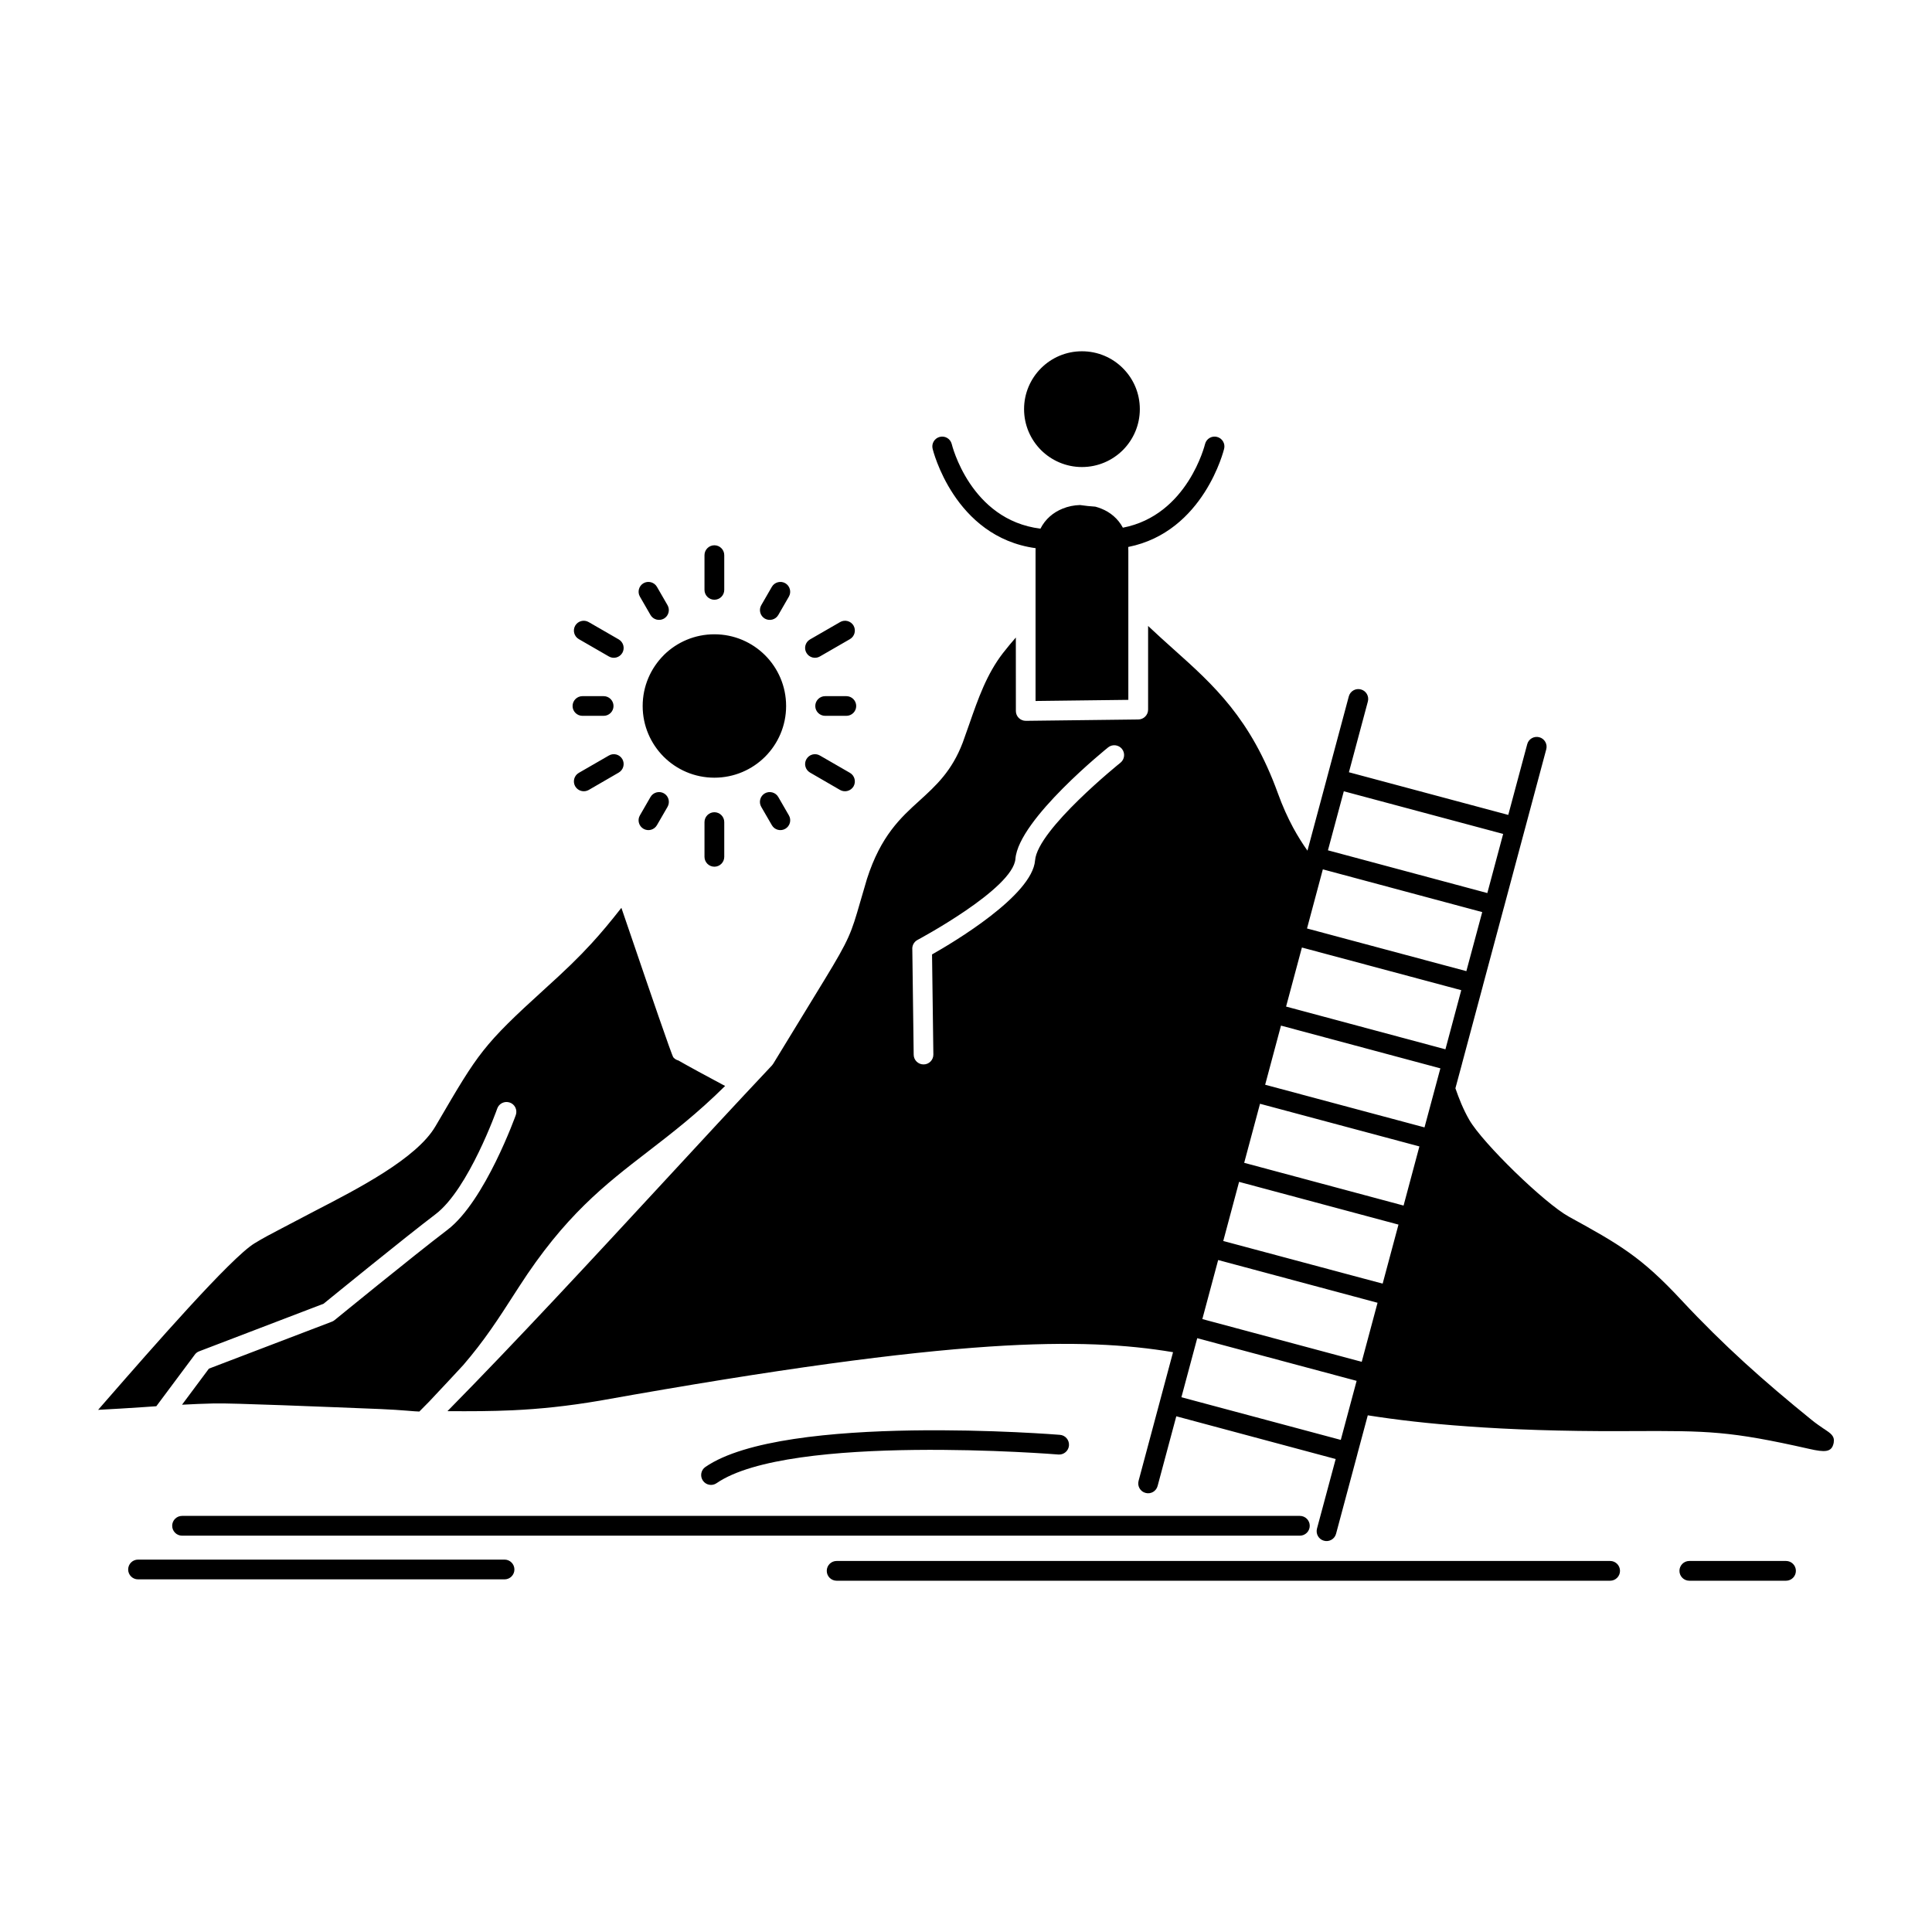 <?xml version="1.0" ?><!DOCTYPE svg  PUBLIC '-//W3C//DTD SVG 1.1//EN'  'http://www.w3.org/Graphics/SVG/1.1/DTD/svg11.dtd'><svg height="512px" style="enable-background:new 0 0 512 512;" version="1.1" viewBox="0 0 512 512" width="512px" xml:space="preserve" xmlns="http://www.w3.org/2000/svg" xmlns:xlink="http://www.w3.org/1999/xlink"><g id="_x32_48_x2C__Success_x2C__personal_x2C__development_x2C__Leader_x2C__career"><g><path d="M111.129,374.074l2.714-2.748l0.351-0.383    c3.311-3.491,7.803-8.345,8.57-9.176c5.61-6.515,9.282-12.199,13.806-19.246l0.948-1.469    c12.188-18.927,22.705-27.018,34.275-35.938c6.313-4.875,12.966-9.984,20.375-17.33l-0.66-0.34    c-3.789-2.022-9.239-4.961-11.731-6.408c-0.489-0.129-0.947-0.384-1.298-0.788l-0.042-0.042    c-0.405-0.49-6.356-17.904-10.772-30.871l-2.992-8.75c-2.885,3.684-5.333,6.621-7.93,9.453c-3.429,3.746-7.081,7.26-12.382,12.05    c-16.351,14.839-17.639,17.011-28.23,35.149l-0.754,1.277c-4.982,8.516-20.63,16.563-31.84,22.354l-9.058,4.749    c-2.374,1.234-4.812,2.512-7.058,3.896c-6.259,3.811-27.304,27.932-39.196,41.558l-2.223,2.555    c3.969-0.19,7.993-0.468,12.006-0.724l3.418-0.234l10.112-13.562c0.288-0.447,0.723-0.81,1.256-1l32.956-12.604    c2.832-2.299,21.024-17.138,29.688-23.737c8.762-6.643,16.309-27.89,16.319-27.954c0.458-1.363,1.938-2.086,3.299-1.639    c1.364,0.446,2.097,1.916,1.651,3.278c-0.021,0.063-8.165,22.886-18.128,30.466c-9.314,7.09-29.795,23.845-29.859,23.887    c-0.225,0.191-0.479,0.34-0.746,0.447l-32.616,12.455l-7.123,9.559c2.79-0.149,5.61-0.276,8.474-0.34    c4.524-0.129,29.167,0.894,44.155,1.489C106.456,373.647,109.99,374.074,111.129,374.074 M286.729,93.091    c4.235,0,8.068,1.703,10.846,4.492c2.779,2.767,4.492,6.6,4.492,10.837c0,4.235-1.713,8.068-4.492,10.857    c-2.777,2.767-6.61,4.492-10.846,4.492c-4.228,0-8.068-1.726-10.849-4.492c-2.777-2.789-4.492-6.622-4.492-10.857    c0-4.217,1.715-8.049,4.492-10.837C278.67,94.794,282.501,93.091,286.729,93.091z M202.76,173.651    c-3.438-3.428-8.186-5.558-13.443-5.558c-5.175,0-9.869,2.065-13.296,5.408l-0.139,0.149c-3.439,3.448-5.568,8.196-5.568,13.454    c0,5.238,2.129,9.986,5.568,13.435c3.438,3.429,8.186,5.557,13.435,5.557c5.247,0,10.005-2.128,13.443-5.557    c3.439-3.448,5.568-8.196,5.568-13.435C208.328,181.848,206.199,177.1,202.76,173.651z M293.657,198.07    c1.107-0.895,2.757-0.724,3.662,0.383c0.906,1.107,0.734,2.768-0.371,3.662c-0.065,0.043-21.982,17.671-22.644,25.889    c-0.733,9.304-21.619,21.716-27.304,24.931l0.351,26.526c0.011,1.427-1.139,2.619-2.576,2.619    c-1.438,0.021-2.618-1.129-2.639-2.555l-0.362-27.848c-0.107-1.043,0.415-2.086,1.394-2.597    c0.075-0.043,25.292-13.497,25.931-21.481C269.94,217.104,293.595,198.135,293.657,198.07z M394.158,236.669L398.352,221    l-42.23-11.305l-4.203,15.647L394.158,236.669z M388.601,257.362l4.204-15.647l-42.238-11.326l-4.194,15.669L388.601,257.362z     M383.054,278.077l4.194-15.669l-42.229-11.305l-4.193,15.648L383.054,278.077z M377.509,298.771l4.204-15.648l-42.238-11.326    l-4.195,15.67L377.509,298.771z M371.962,319.486l4.194-15.67l-42.239-11.305l-4.194,15.648L371.962,319.486z M366.417,340.18    l4.194-15.648l-42.241-11.326l-4.194,15.67L366.417,340.18z M360.87,360.895l4.194-15.648l-42.239-11.326l-4.194,15.648    L360.87,360.895z M355.323,381.588l4.196-15.647l-42.241-11.306l-4.194,15.648L355.323,381.588z M319.354,117.659    c0.361-1.405,1.788-2.235,3.173-1.874c1.405,0.362,2.235,1.789,1.873,3.172c-0.021,0.086-5.311,21.992-25.41,25.995    c0.021,0.341,0.031,0.681,0.031,1.044v39.471l-24.589,0.299v-39.77l0.021-0.725c-21.652-2.959-27.272-26.229-27.293-26.314    c-0.362-1.383,0.479-2.81,1.874-3.172c1.395-0.361,2.82,0.469,3.183,1.874c0.01,0.063,4.864,20.14,23.514,22.439    c1.288-2.555,3.418-4.321,5.866-5.302c1.447-0.596,3.023-0.915,4.62-0.958c1.393,0.213,2.746,0.341,4.055,0.427    c0.542,0.148,1.076,0.318,1.587,0.531c2.363,0.938,4.416,2.619,5.715,5.046C314.789,136.521,319.334,117.723,319.354,117.659z     M186.697,147.124c0-1.448,1.183-2.619,2.62-2.619c1.448,0,2.618,1.171,2.618,2.619v9.197c0,1.448-1.17,2.618-2.618,2.618    c-1.437,0-2.62-1.17-2.62-2.618V147.124z M222.634,164.858c1.246-0.724,2.843-0.298,3.567,0.937    c0.712,1.256,0.286,2.853-0.947,3.576l-7.974,4.6c-1.246,0.724-2.843,0.297-3.566-0.958c-0.725-1.235-0.298-2.832,0.948-3.556    L222.634,164.858z M225.254,204.819c1.233,0.724,1.66,2.32,0.947,3.577c-0.725,1.234-2.321,1.66-3.567,0.958l-7.972-4.62    c-1.246-0.725-1.672-2.32-0.948-3.556c0.723-1.257,2.32-1.682,3.566-0.958L225.254,204.819z M191.935,227.066    c0,1.448-1.17,2.619-2.618,2.619c-1.437,0-2.62-1.171-2.62-2.619v-9.196c0-1.448,1.183-2.619,2.62-2.619    c1.448,0,2.618,1.171,2.618,2.619V227.066z M156.008,209.354c-1.246,0.702-2.843,0.276-3.566-0.958    c-0.725-1.257-0.298-2.854,0.948-3.577l7.972-4.599c1.246-0.724,2.843-0.299,3.567,0.958c0.712,1.235,0.286,2.831-0.947,3.556    L156.008,209.354z M153.39,169.371c-1.246-0.724-1.672-2.32-0.948-3.576c0.723-1.234,2.32-1.66,3.566-0.937l7.974,4.599    c1.233,0.724,1.66,2.32,0.947,3.556c-0.725,1.255-2.321,1.682-3.567,0.958L153.39,169.371z M204.55,155.513    c0.712-1.235,2.309-1.661,3.555-0.958c1.244,0.724,1.67,2.32,0.958,3.555l-2.811,4.875c-0.712,1.235-2.309,1.66-3.555,0.959    c-1.246-0.725-1.67-2.32-0.958-3.557L204.55,155.513z M224.286,184.488c1.448,0,2.618,1.17,2.618,2.617    c0,1.427-1.17,2.598-2.618,2.598h-5.61c-1.448,0-2.62-1.171-2.62-2.598c0-1.447,1.172-2.617,2.62-2.617H224.286z M209.063,216.082    c0.723,1.234,0.298,2.832-0.947,3.555c-1.246,0.725-2.854,0.299-3.566-0.957l-2.811-4.855c-0.723-1.256-0.298-2.852,0.948-3.576    c1.246-0.703,2.853-0.277,3.565,0.959L209.063,216.082z M174.094,218.68c-0.725,1.256-2.321,1.682-3.567,0.957    c-1.244-0.723-1.67-2.32-0.946-3.555l2.81-4.875c0.714-1.236,2.321-1.662,3.565-0.959c1.246,0.725,1.672,2.32,0.948,3.576    L174.094,218.68z M154.359,189.703c-1.448,0-2.62-1.171-2.62-2.598c0-1.447,1.172-2.617,2.62-2.617h5.61    c1.448,0,2.618,1.17,2.618,2.617c0,1.427-1.17,2.598-2.618,2.598H154.359z M169.581,158.109c-0.714-1.234-0.288-2.831,0.958-3.555    c1.244-0.703,2.841-0.277,3.555,0.958l2.81,4.874c0.714,1.236,0.288,2.832-0.958,3.557c-1.246,0.701-2.841,0.276-3.555-0.959    L169.581,158.109z M189.891,393.063c-1.181,0.81-2.799,0.512-3.618-0.681c-0.809-1.172-0.523-2.811,0.66-3.619    c20.948-14.435,93.739-8.538,93.951-8.516c1.438,0.105,2.513,1.362,2.406,2.811c-0.105,1.426-1.362,2.512-2.799,2.405    C280.288,385.441,209.265,379.715,189.891,393.063z M48.249,406.967c-1.448,0-2.618-1.172-2.618-2.619    c0-1.448,1.17-2.619,2.618-2.619h296.228c1.448,0,2.619,1.171,2.619,2.619c0,1.447-1.171,2.619-2.619,2.619H48.249z     M221.72,418.909c-1.448,0-2.62-1.17-2.62-2.618c0-1.447,1.172-2.619,2.62-2.619h204.988c1.438,0,2.609,1.172,2.609,2.619    c0,1.448-1.172,2.618-2.609,2.618H221.72z M447.689,418.909c-1.447,0-2.618-1.17-2.618-2.618c0-1.447,1.171-2.619,2.618-2.619    h25.623c1.448,0,2.618,1.172,2.618,2.619c0,1.448-1.17,2.618-2.618,2.618H447.689z M36.582,418.548    c-1.448,0-2.618-1.171-2.618-2.619c0-1.447,1.17-2.618,2.618-2.618h97.125c1.448,0,2.618,1.171,2.618,2.618    c0,1.448-1.17,2.619-2.618,2.619H36.582z M388.993,378.012c-10.304-0.724-18.979-1.746-26.516-2.938l-2.757,10.262l-0.011,0.063    l-0.021,0.064l-0.011,0.085l-0.022,0.063l-5.588,20.864c-0.373,1.385-1.811,2.215-3.204,1.831    c-1.384-0.361-2.214-1.788-1.853-3.193l4.961-18.458l-42.239-11.326l-4.95,18.458c-0.372,1.406-1.799,2.236-3.193,1.853    c-1.396-0.362-2.226-1.788-1.854-3.192l5.59-20.864l0.021-0.064l0.011-0.063l0.022-0.064l0.011-0.064l3.479-12.986    c-12.071-2.022-26.484-2.959-48.657-1.49c-23.505,1.576-55.736,5.834-103.202,14.328c-8.633,1.469-15.916,2.215-23.165,2.555    c-5.556,0.256-11.113,0.277-17.265,0.234c18.404-18.693,38.299-40.195,57.6-61.08c9.367-10.134,18.586-20.119,28.422-30.572    l0.33-0.447l13.573-22.227c6.61-10.837,7.089-12.412,9.44-20.545l1.8-6.152c3.673-11.454,8.951-16.266,13.891-20.736    c4.418-4.023,8.602-7.834,11.487-15.393l1.767-4.982c2.319-6.664,4.599-13.199,8.898-18.756c1.203-1.555,2.342-2.896,3.418-4.131    l0.011,19.502c0.01,1.427,1.191,2.576,2.628,2.576l29.796-0.361c1.448,0,2.618-1.172,2.618-2.619v-22.162    c2.268,2.15,4.535,4.172,6.76,6.174c10.592,9.474,20.449,18.33,27.635,38.173c1.244,3.448,2.608,6.429,4.035,9.091    c1.212,2.234,2.49,4.258,3.799,6.109l5.227-19.48l0.012-0.064l0.021-0.063l0.011-0.064l0.021-0.063l5.664-21.141    c0.371-1.405,1.809-2.235,3.203-1.853c1.395,0.361,2.225,1.81,1.852,3.193l-5.023,18.756l42.229,11.306l5.023-18.735    c0.363-1.404,1.801-2.214,3.193-1.853c1.396,0.362,2.226,1.81,1.854,3.194l-5.663,21.141l-0.022,0.063l-0.011,0.064l-0.021,0.064    l-0.011,0.064l-0.011,0.021l-5.471,20.438l-0.021,0.064l-0.011,0.063l-0.021,0.064l-0.021,0.064l-5.484,20.438l-0.01,0.063    l-0.021,0.063l-0.01,0.064l-0.021,0.064l-5.482,20.459l-0.01,0.064l-0.021,0.063l-0.01,0.064l-0.023,0.064l0,0l-1.702,6.323    c0.479,1.384,0.989,2.746,1.565,4.108c0.649,1.512,1.352,2.959,2.118,4.279c1.798,3.108,6.749,8.58,12.081,13.774    c5.388,5.237,11.092,10.092,14.296,11.858c6.738,3.705,11.466,6.324,15.937,9.517c4.48,3.193,8.59,6.897,14.009,12.731    c5.545,5.939,10.964,11.263,16.573,16.393c5.652,5.153,11.466,10.07,17.767,15.181c1.213,1,2.406,1.788,3.268,2.384l0.149,0.085    c1.704,1.15,2.79,1.831,2.491,3.599l-0.044,0.213c-0.531,2.342-2.298,2.385-6.418,1.447c-21.161-4.79-26.847-4.79-46.699-4.727    l-2.81,0.021C413.744,379.311,400.32,378.842,388.993,378.012z" style="fill-rule:evenodd;clip-rule:evenodd;"/></g></g><g id="Layer_1"/></svg>
